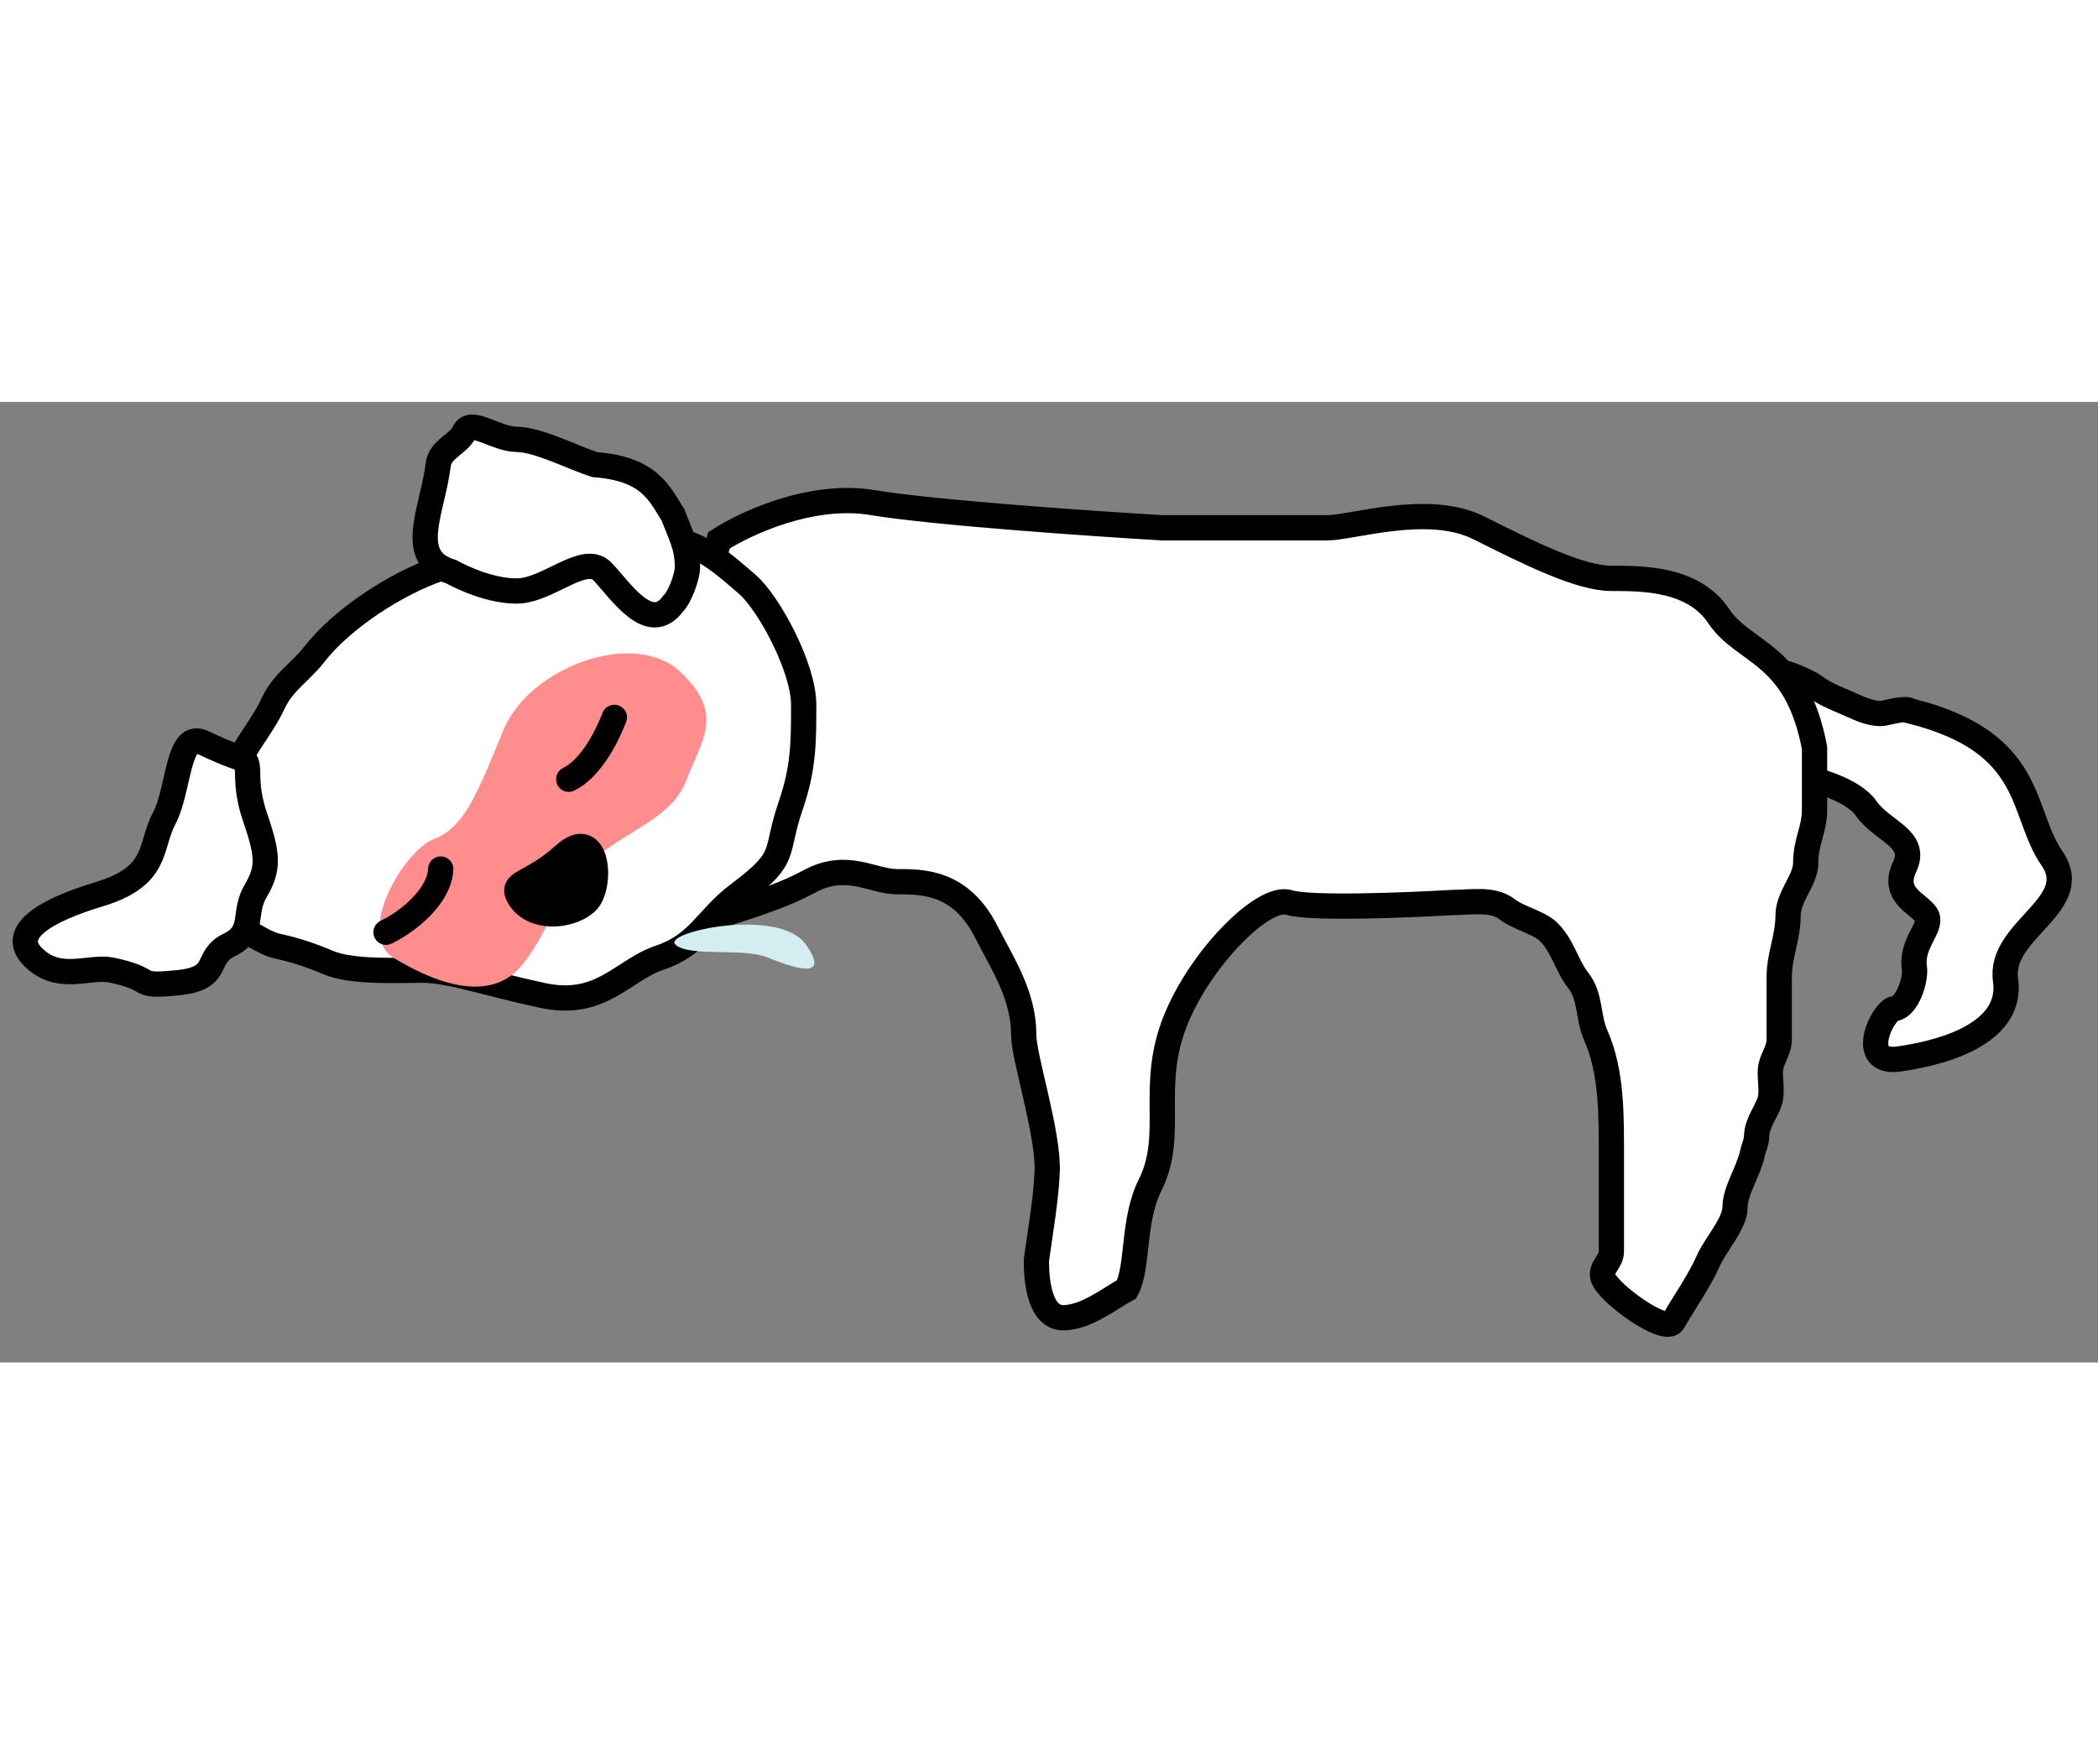 <svg width="283" height="238" viewBox="0 0 83 38" fill="none" xmlns="http://www.w3.org/2000/svg">
<rect x="0" y="0" width="83" height="38" fill="#808080" stroke="none"/>
<g id="dog-sleep-white">
<path id="tail" d="M71.808 11.266C71.384 10.948 69.456 10.153 69.018 10.704L71.119 14.804C71.809 14.922 73.317 15.343 73.826 16.078C74.463 16.997 75.883 17.263 75.352 18.386C74.821 19.508 75.882 19.825 76.198 20.285C76.513 20.745 75.594 21.381 75.735 22.371C75.806 22.866 75.453 23.927 74.958 23.998C74.463 24.068 73.458 26.232 75.13 25.993C77.22 25.695 79.625 24.846 79.342 22.866C79.059 20.886 82.453 19.896 81.18 18.058C79.907 16.219 80.552 13.458 75.563 12.223C75.405 12.075 74.698 12.289 74.485 12.319C74.139 12.368 73.641 12.172 73.326 12.025C72.809 11.784 72.271 11.613 71.808 11.266Z" fill="white" stroke="black" stroke-linecap="round"/>
<path id="body-1" d="M42.126 36.23C41.11 36.287 41 34.714 41 33.959C41.191 32.604 41.374 31.576 41.427 30.48C41.5 28.98 40.5 25.939 40.5 25.046C40.5 23.48 39.685 22.264 39 20.929C38 18.98 36.5 18.98 35.5 18.98C34.5 18.98 33.5 18.157 32 18.98C30.8 19.639 28.965 20.153 28.447 20.328C27.131 20.712 24.4 21.28 24 20.48L28.447 5.473C29.465 4.809 32.1 3.58 34.5 3.98C36.9 4.38 43.167 4.813 46 4.98H52.5C53.5 4.98 56.5 3.98 58.5 4.98L58.524 4.992C60.516 5.988 62.5 6.98 63.748 6.98C65 6.98 67 6.98 68 8.48C69 9.98 71.073 9.893 71.786 13.687V16.133C71.786 16.92 71.437 17.393 71.437 18.23C71.437 18.933 70.738 19.544 70.738 20.328C70.738 21.192 70.388 21.886 70.388 22.774V25.221C70.388 25.69 70.064 25.995 70.039 26.444C70.018 26.823 70.124 27.281 70.019 27.648C69.915 28.013 69.526 28.515 69.5 28.98C69.478 29.383 69.41 29.361 69.32 29.764C69.169 30.445 68.641 31.215 68.641 31.861C68.641 32.499 67.868 33.339 67.592 33.959C67.211 34.816 66.659 35.572 66.194 36.386C65.894 36.911 63.587 35.232 63.417 34.638C63.301 34.23 63.748 34.034 63.748 33.609V32.386V29.939C63.748 28.302 63.785 26.529 63.126 25.046C62.807 24.327 62.944 23.517 62.427 22.871C61.998 22.335 61.801 21.45 61.223 20.929C60.835 20.58 60.042 20.404 59.631 20.075C59.07 19.626 58.185 19.803 57.456 19.803C55.638 19.911 51.8 20.062 51 19.803C50 19.48 47.5 21.98 46.5 24.48C45.45 27.107 46.5 28.98 45.5 30.98C44.795 32.39 45.049 34.198 44.573 35.104C43.83 35.517 43.016 36.181 42.126 36.23Z" fill="white" stroke="black" stroke-linecap="round">
    <animate repeatCount="indefinite" attributeName="d" dur="2s" values="M42.126 36.23C41.11 36.287 41 34.714 41 33.959C41.191 32.604 41.374 31.576 41.427 30.48C41.5 28.98 40.5 25.939 40.5 25.046C40.5 23.48 39.685 22.264 39 20.929C38 18.98 36.5 18.98 35.5 18.98C34.5 18.98 33.5 18.157 32 18.98C30.8 19.639 28.965 20.153 28.447 20.328C27.131 20.712 24.4 21.28 24 20.48L28.447 5.473C29.465 4.809 32.1 3.58 34.5 3.98C36.9 4.38 43.167 4.813 46 4.98H52.5C53.5 4.98 56.5 3.98 58.5 4.98L58.524 4.992C60.516 5.988 62.5 6.98 63.748 6.98C65 6.98 67 6.98 68 8.48C69 9.98 71.073 9.893 71.786 13.687V16.133C71.786 16.92 71.437 17.393 71.437 18.23C71.437 18.933 70.738 19.544 70.738 20.328C70.738 21.192 70.388 21.886 70.388 22.774V25.221C70.388 25.69 70.064 25.995 70.039 26.444C70.018 26.823 70.124 27.281 70.019 27.648C69.915 28.013 69.526 28.515 69.5 28.98C69.478 29.383 69.41 29.361 69.32 29.764C69.169 30.445 68.641 31.215 68.641 31.861C68.641 32.499 67.868 33.339 67.592 33.959C67.211 34.816 66.659 35.572 66.194 36.386C65.894 36.911 63.587 35.232 63.417 34.638C63.301 34.23 63.748 34.034 63.748 33.609V32.386V29.939C63.748 28.302 63.785 26.529 63.126 25.046C62.807 24.327 62.944 23.517 62.427 22.871C61.998 22.335 61.801 21.45 61.223 20.929C60.835 20.58 60.042 20.404 59.631 20.075C59.07 19.626 58.185 19.803 57.456 19.803C55.638 19.911 51.8 20.062 51 19.803C50 19.48 47.5 21.98 46.5 24.48C45.45 27.107 46.5 28.98 45.5 30.98C44.795 32.39 45.049 34.198 44.573 35.104C43.83 35.517 43.016 36.181 42.126 36.23Z;
    M42.126 36.23C41.11 36.287 41 34.714 41 33.958C41.191 32.604 41.374 31.576 41.427 30.48C41.5 28.98 40.5 25.939 40.5 25.046C40.5 23.48 39.685 22.264 39 20.929C38 18.98 36.5 18.98 35.5 18.98C34.5 18.98 33.5 18.157 32 18.98C30.8 19.639 28.965 20.153 28.447 20.328C27.131 20.712 24.4 21.28 24 20.48L28.447 5.473C29.465 4.809 32 3.5 34.5 3C36.999 2.5 42.665 2.833 45.498 3L45.5 3C47.334 3 52.2 3.5 53 3.5C54 3.5 56.329 3.965 58.5 4.5C60.5 4.993 64 6 64 6C64 6 67 6.98 68 8.48C69 9.98 71.073 9.893 71.786 13.687V16.133C71.786 16.92 71.437 17.393 71.437 18.23C71.437 18.933 70.738 19.544 70.738 20.328C70.738 21.192 70.388 21.886 70.388 22.774V25.221C70.388 25.69 70.064 25.995 70.039 26.444C70.018 26.823 70.124 27.281 70.019 27.648C69.915 28.013 69.526 28.515 69.5 28.98C69.478 29.383 69.41 29.361 69.32 29.764C69.169 30.445 68.641 31.215 68.641 31.861C68.641 32.499 67.868 33.339 67.592 33.958C67.211 34.816 66.659 35.572 66.194 36.386C65.894 36.911 63.587 35.232 63.417 34.638C63.301 34.23 63.748 34.034 63.748 33.609V32.386V29.939C63.748 28.302 63.785 26.529 63.126 25.046C62.807 24.327 62.944 23.517 62.427 22.871C61.998 22.335 61.801 21.45 61.223 20.929C60.835 20.58 60.042 20.404 59.631 20.075C59.07 19.626 58.185 19.803 57.456 19.803C55.638 19.911 51.8 20.062 51 19.803C50 19.48 47.5 21.98 46.5 24.48C45.45 27.107 46.5 28.98 45.5 30.98C44.795 32.39 45.049 34.198 44.573 35.104C43.83 35.517 43.016 36.181 42.126 36.23Z; 
    M42.126 36.23C41.11 36.287 41 34.714 41 33.959C41.191 32.604 41.374 31.576 41.427 30.48C41.5 28.98 40.5 25.939 40.5 25.046C40.5 23.48 39.685 22.264 39 20.929C38 18.98 36.5 18.98 35.5 18.98C34.5 18.98 33.5 18.157 32 18.98C30.8 19.639 28.965 20.153 28.447 20.328C27.131 20.712 24.4 21.28 24 20.48L28.447 5.473C29.465 4.809 32.1 3.58 34.5 3.98C36.9 4.38 43.167 4.813 46 4.98H52.5C53.5 4.98 56.5 3.98 58.5 4.98L58.524 4.992C60.516 5.988 62.5 6.98 63.748 6.98C65 6.98 67 6.98 68 8.48C69 9.98 71.073 9.893 71.786 13.687V16.133C71.786 16.92 71.437 17.393 71.437 18.23C71.437 18.933 70.738 19.544 70.738 20.328C70.738 21.192 70.388 21.886 70.388 22.774V25.221C70.388 25.69 70.064 25.995 70.039 26.444C70.018 26.823 70.124 27.281 70.019 27.648C69.915 28.013 69.526 28.515 69.5 28.98C69.478 29.383 69.41 29.361 69.32 29.764C69.169 30.445 68.641 31.215 68.641 31.861C68.641 32.499 67.868 33.339 67.592 33.959C67.211 34.816 66.659 35.572 66.194 36.386C65.894 36.911 63.587 35.232 63.417 34.638C63.301 34.23 63.748 34.034 63.748 33.609V32.386V29.939C63.748 28.302 63.785 26.529 63.126 25.046C62.807 24.327 62.944 23.517 62.427 22.871C61.998 22.335 61.801 21.45 61.223 20.929C60.835 20.58 60.042 20.404 59.631 20.075C59.07 19.626 58.185 19.803 57.456 19.803C55.638 19.911 51.8 20.062 51 19.803C50 19.48 47.5 21.98 46.5 24.48C45.45 27.107 46.5 28.98 45.5 30.98C44.795 32.39 45.049 34.198 44.573 35.104C43.83 35.517 43.016 36.181 42.126 36.23Z;" fill="freeze" 
             calcMode="spline" keySplines="0.4 0 0.2 1; 0.4 0 0.2 1"/>
    </path>

<g id="face">
<path d="M17.377 6.599C19.554 5.846 22.141 6.164 24.43 6.172C25.055 5.797 25.52 5.473 26.501 5.473C27.626 5.473 28.779 6.541 29.569 7.221C30.401 7.937 31.795 10.497 31.795 11.98C31.795 13.463 31.795 14.48 31.278 15.98C30.61 17.923 31.23 17.961 29.213 19.48C27.947 20.434 27.648 21.466 26.115 21.98C24.622 22.48 23.794 23.98 21.467 23.48C19.141 22.98 18.023 22.542 16.82 22.48C15.769 22.48 13.927 22.586 12.965 22.172C12.327 21.897 11.661 21.678 10.98 21.531C10.446 21.416 9.978 20.999 9.516 20.871C8.298 20.534 8.634 18.89 8.634 17.881C8.634 16.513 8.8 15.442 9.436 14.211C9.838 13.431 10.444 12.712 10.799 11.939C11.193 11.082 11.889 10.687 12.424 9.997C13.519 8.583 15.65 7.196 17.377 6.599Z" fill="white"/>
<path d="M24.516 6.172C22.206 6.172 19.581 5.837 17.377 6.599C15.65 7.196 13.519 8.583 12.424 9.997C11.889 10.687 11.193 11.082 10.799 11.939C10.444 12.712 9.838 13.431 9.436 14.211C8.8 15.442 8.634 16.513 8.634 17.881C8.634 18.89 8.298 20.534 9.516 20.871C9.978 20.999 10.446 21.416 10.98 21.531C11.661 21.678 12.327 21.897 12.965 22.172C13.927 22.586 15.769 22.48 16.82 22.48C18.023 22.542 19.141 22.98 21.467 23.48C23.794 23.98 24.622 22.48 26.115 21.98C27.648 21.466 27.947 20.434 29.213 19.48C31.23 17.961 30.61 17.923 31.278 15.98C31.795 14.48 31.795 13.463 31.795 11.98C31.795 10.497 30.401 7.937 29.569 7.221C28.779 6.541 27.626 5.473 26.501 5.473C25.22 5.473 24.818 6.026 23.794 6.522" stroke="black" stroke-linecap="round"/>
</g>
<g id="blush">
<path d="M19.918 12.98C20.951 10.48 25.082 8.98 26.893 10.661C28.703 12.341 27.754 13.371 27.148 14.98C26.541 16.589 24.443 17.054 23.14 18.422C21.714 19.919 21.934 20.569 20.731 22.181C19.528 23.794 17.386 23.091 15.592 22.007C14.018 21.056 15.98 17.735 17.177 17.287C18.373 16.839 18.885 15.48 19.918 12.98Z" fill="#FF8D8D" style="mix-blend-mode:multiply"/>
</g>
<path id="eyes" d="M24.305 12.48C23.977 13.327 23.34 14.52 22.5 14.927M17.436 18.48C17.391 19.527 16.204 20.529 15.271 20.98" stroke="black" stroke-linecap="round"/>
<g id="ear">
<path d="M9.655 14.136C9.955 14.427 9.591 14.98 10.107 16.48C10.623 17.98 10.623 18.48 10.107 19.359C9.591 20.238 10.107 20.98 9.074 21.48C8.029 21.986 8.807 22.807 7.009 22.98C5.211 23.153 6.244 22.861 4.427 22.48C3.524 22.291 2.362 22.98 1.329 21.98C0.296 20.98 1.845 20.101 3.911 19.48C6.307 18.76 5.897 17.609 6.492 16.48C7.108 15.314 7.009 12.98 8.042 13.48C9.074 13.98 9.655 14.136 9.655 14.136Z" fill="white"/>
<path d="M17.336 2.48C17.11 4.332 16.049 6.169 17.853 6.718C17.853 6.718 19.184 7.48 20.434 7.48C21.685 7.48 23.121 5.955 23.843 6.718C24.566 7.48 25.698 9.242 26.631 7.98C26.903 7.716 27.197 6.892 27.197 6.541C27.197 5.704 26.922 5.27 26.631 4.48C26.08 3.618 25.712 2.646 23.533 2.48C22.709 2.224 21.305 1.488 20.435 1.48C19.619 1.473 18.622 0.637 18.369 1.188C18.144 1.677 17.413 1.855 17.336 2.48Z" fill="white"/>
<path d="M9.655 14.136C9.955 14.427 9.591 14.98 10.107 16.48C10.623 17.98 10.623 18.48 10.107 19.359C9.591 20.238 10.107 20.98 9.074 21.48C8.029 21.986 8.807 22.807 7.009 22.98C5.211 23.153 6.244 22.861 4.427 22.48C3.524 22.291 2.362 22.98 1.329 21.98C0.296 20.98 1.845 20.101 3.911 19.48C6.307 18.76 5.897 17.609 6.492 16.48C7.108 15.314 7.009 12.98 8.042 13.48C9.074 13.98 9.655 14.136 9.655 14.136Z" stroke="black" stroke-linecap="round"/>
<path d="M17.336 2.48C17.11 4.332 16.049 6.169 17.853 6.718C17.853 6.718 19.184 7.48 20.434 7.48C21.685 7.48 23.121 5.955 23.843 6.718C24.566 7.48 25.698 9.242 26.631 7.98C26.903 7.716 27.197 6.892 27.197 6.541C27.197 5.704 26.922 5.27 26.631 4.48C26.08 3.618 25.712 2.646 23.533 2.48C22.709 2.224 21.305 1.488 20.435 1.48C19.619 1.473 18.622 0.637 18.369 1.188C18.144 1.677 17.413 1.855 17.336 2.48Z" stroke="black" stroke-linecap="round"/>
</g>
<path id="nose" d="M20.557 19.622C20.129 18.942 20.963 19.149 22.323 17.918C23.683 16.686 23.85 19.239 23.17 19.815C22.49 20.391 21.091 20.471 20.557 19.622Z" fill="black" stroke="black" stroke-linecap="round"/>
<path id="spit" d="M31.883 21.467C30.839 19.974 26.203 20.967 26.719 21.467C27.236 21.967 29.378 21.589 30.334 21.967C31.29 22.345 32.927 22.959 31.883 21.467Z" fill="#D3EEF0"/>
</g>
</svg>